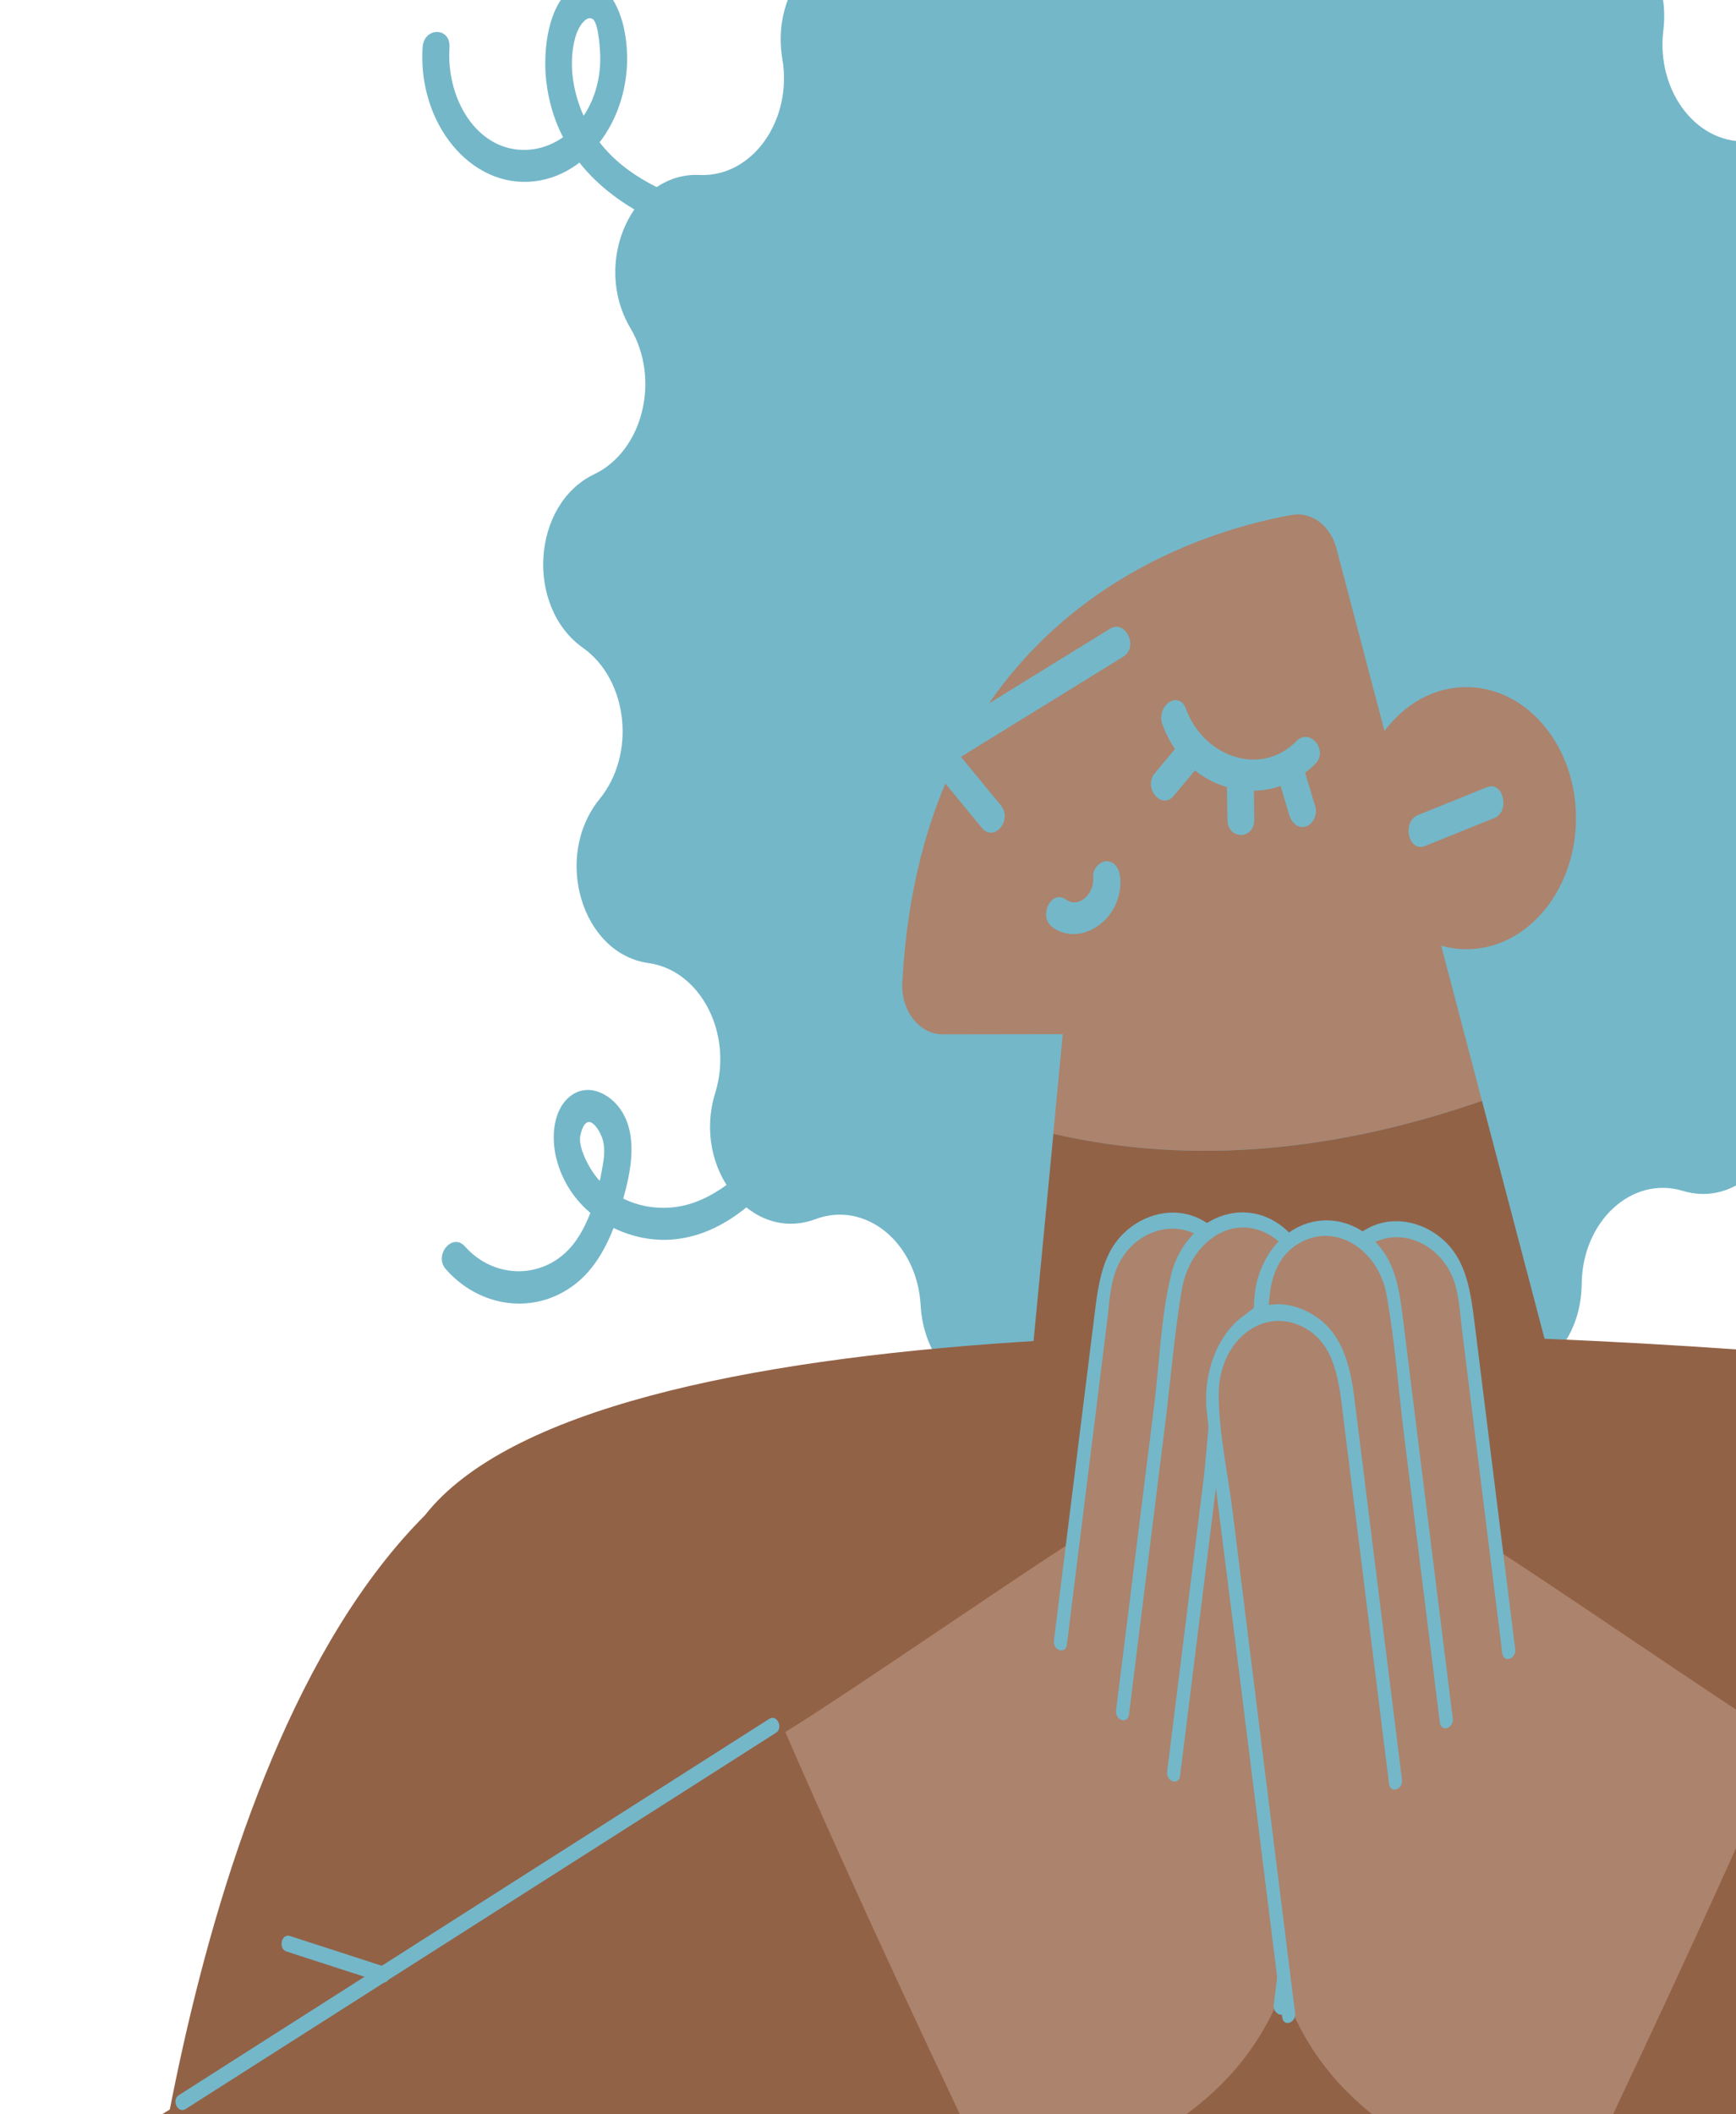 <svg width="248" height="302" viewBox="0 0 248 302" fill="none" xmlns="http://www.w3.org/2000/svg">
<path d="M203.616 -18.031C205.651 -9.406 213.916 -5.32 220.46 -9.707C228.851 -15.348 238.982 -7.025 237.619 4.358C236.549 13.233 242.695 20.98 250.162 20.128C259.748 19.05 266.167 31.586 261.049 41.313C257.042 48.91 260.042 58.964 267.153 61.822C276.256 65.507 277.893 80.074 269.88 86.467C263.65 91.457 262.958 102.087 268.474 108.179C275.543 115.977 272.061 130.067 262.58 132.022C255.196 133.552 250.938 142.929 253.896 151.177C257.714 161.732 249.722 172.914 240.408 170.106C233.13 167.9 226.061 174.419 225.956 183.369C225.851 194.877 214.755 201.22 207.182 194.1C201.288 188.559 192.604 191.066 189.479 199.214C185.472 209.669 173.159 210.07 168.67 199.891C165.167 191.969 156.378 190.013 150.757 195.955C143.541 203.552 132.172 197.936 131.522 186.453C131.018 177.502 123.656 171.46 116.503 174.143C107.315 177.578 98.841 166.897 102.176 156.116C104.777 147.692 100.1 138.591 92.632 137.563C83.088 136.234 78.956 122.37 85.668 114.121C90.891 107.703 89.716 97.098 83.277 92.535C75.012 86.668 75.956 72.001 84.892 67.739C91.856 64.404 94.394 54.175 90.052 46.854C84.493 37.477 90.346 24.541 99.953 24.992C107.441 25.343 113.252 17.22 111.762 8.42C109.874 -2.863 119.628 -11.813 128.249 -6.749C134.983 -2.787 143.038 -7.401 144.695 -16.151C146.813 -27.358 158.77 -30.817 164.916 -21.992C169.719 -15.098 178.655 -15.399 183.123 -22.594C188.891 -31.77 200.994 -29.088 203.616 -18.031Z" fill="#74B7C9"/>
<path d="M321.921 252.542C314.055 219.648 289.828 196.181 261.279 193.774C195.939 188.233 84.368 186.227 60.686 216.464C52.945 226.342 68.74 208.391 60.686 216.464C24.46 252.742 18.817 340.744 18.817 340.744L103.435 340.041L339.101 340.844C340.401 332.821 330.647 289.096 321.921 252.542Z" fill="#926247"/>
<path d="M211.713 157.246L205.882 135.083C210.769 136.462 216.139 135.007 220.103 130.62C226.459 123.6 226.858 111.766 220.984 104.169C215.111 96.573 205.21 96.096 198.855 103.116C198.477 103.543 198.12 103.969 197.785 104.42L190.905 78.296C190.045 75.061 187.36 73.056 184.549 73.557C170.621 76.039 131.731 87.697 128.899 140.348C128.69 144.334 131.312 147.744 134.668 147.744L151.826 147.719L150.463 161.959C171.145 166.698 191.744 164.116 211.713 157.246Z" fill="#AC836C"/>
<path d="M211.713 157.246C191.764 164.141 171.145 166.698 150.483 161.96L146.414 204.506C144.358 225.942 154.805 246.651 171.9 253.596C172.697 253.922 173.515 254.223 174.333 254.524C203.951 264.803 231.073 230.781 221.802 195.606L211.713 157.246Z" fill="#926247"/>
<path d="M158.58 89.803C150.106 95.043 141.611 100.258 133.136 105.498C132.025 106.175 131.92 108.105 132.738 109.108C135.255 112.167 137.751 115.201 140.268 118.259C142.009 120.365 144.715 117.131 142.974 115.025C140.457 111.967 137.961 108.933 135.444 105.874C135.318 107.078 135.192 108.281 135.045 109.484C143.52 104.244 152.015 99.03 160.489 93.79C162.713 92.411 160.762 88.449 158.58 89.803Z" fill="#74B7C9"/>
<path d="M156.168 125.305C156.399 127.662 154.091 129.818 152.287 128.489C150.169 126.96 148.239 130.921 150.358 132.451C154.448 135.434 160.573 131.172 160.028 125.305C159.902 124.077 159.231 123.024 158.098 123.024C157.154 122.999 156.063 124.052 156.168 125.305Z" fill="#74B7C9"/>
<path d="M212.426 112.444C209.133 113.773 205.84 115.101 202.546 116.43C200.218 117.383 201.225 121.795 203.574 120.843C206.867 119.514 210.161 118.185 213.454 116.856C215.782 115.929 214.775 111.491 212.426 112.444Z" fill="#74B7C9"/>
<path d="M166.069 103.518C169.739 113.421 181.192 115.953 187.926 109.084C189.813 107.153 187.087 103.919 185.22 105.849C180.185 110.989 172.005 108.231 169.404 101.211C168.397 98.503 165.083 100.835 166.069 103.518Z" fill="#74B7C9"/>
<path d="M169.216 105.347C167.81 107.052 166.384 108.732 164.979 110.436C163.238 112.517 165.944 115.777 167.685 113.671C169.09 111.966 170.516 110.286 171.922 108.581C173.684 106.5 170.978 103.266 169.216 105.347Z" fill="#74B7C9"/>
<path d="M175.278 111.967C175.299 113.672 175.32 115.352 175.341 117.057C175.362 120.015 179.221 120.015 179.179 117.057C179.158 115.352 179.137 113.672 179.116 111.967C179.074 109.034 175.236 109.009 175.278 111.967Z" fill="#74B7C9"/>
<path d="M182.829 111.916C183.29 113.42 183.731 114.95 184.192 116.454C184.549 117.607 185.493 118.41 186.562 118.059C187.506 117.758 188.262 116.404 187.905 115.225C187.443 113.721 187.003 112.192 186.542 110.688C186.185 109.509 185.241 108.732 184.171 109.083C183.227 109.409 182.493 110.763 182.829 111.916Z" fill="#74B7C9"/>
<path d="M196.044 280.346C196.044 284.733 193.065 288.319 189.374 288.319C185.703 288.319 182.703 284.758 182.703 280.346C182.703 275.958 185.682 272.373 189.374 272.373C193.065 272.373 196.044 275.933 196.044 280.346Z" fill="#74B7C9"/>
<path d="M99.512 255.174C78.137 268.287 56.763 281.399 35.367 294.512C30.459 297.52 25.55 300.529 20.642 303.538C12.587 308.502 6.043 315.045 2.498 325.325C-0.649 334.426 -1.026 346.987 2.54 356.062C6.231 365.464 12.335 374.089 20.747 377.749C28.739 381.209 38.597 382.513 46.464 377.699C59.867 369.476 73.292 361.252 86.696 353.004C105.973 341.17 125.25 329.361 144.527 317.527C133.493 294.361 122.544 271.12 112.202 247.402C107.965 250.01 103.728 252.592 99.512 255.174Z" fill="#926247"/>
<path d="M165.545 304.641C173.6 299.702 180.144 293.158 183.689 282.879C186.836 273.778 187.213 261.217 183.647 252.141C179.955 242.739 173.851 234.114 165.44 230.454C157.448 226.994 164.433 213.23 156.567 218.068C147.38 223.71 121.369 241.786 112.182 247.402C122.523 271.145 133.452 294.386 144.506 317.527C146.604 316.249 148.722 314.945 150.82 313.666C155.728 310.658 160.637 307.649 165.545 304.641Z" fill="#AC836C"/>
<path d="M169.152 248.582C171.69 228.249 174.228 207.891 176.766 187.558C177.5 181.641 173.934 175.122 168.774 174.445C163.635 173.768 158.601 177.654 157.804 183.997C155.266 204.331 152.728 224.689 150.19 245.022C149.455 250.939 153.021 257.457 158.181 258.134C163.321 258.836 168.355 254.925 169.152 248.582Z" fill="#AC836C"/>
<path d="M170.075 248.881C171.984 233.512 173.914 218.118 175.823 202.749C176.955 193.623 181.025 179.232 171.564 174.193C168.229 172.413 164.118 173.14 161.16 175.597C157.489 178.63 156.923 183.194 156.315 188.158C154.406 203.552 152.476 218.921 150.567 234.314C150.379 235.769 152.245 236.37 152.413 234.916C153.965 222.506 155.497 210.095 157.049 197.685C157.427 194.701 157.783 191.718 158.161 188.759C158.496 186.077 158.58 183.143 159.734 180.711C162.104 175.747 168.061 173.867 172.047 177.126C176.808 181.037 175.843 187.28 175.109 193.172C174.375 199.114 173.62 205.081 172.886 211.023C171.334 223.433 169.802 235.819 168.25 248.229C168.04 249.734 169.886 250.335 170.075 248.881Z" fill="#74B7C9"/>
<path d="M173.746 287.167C178.088 253.997 182.43 220.802 186.772 187.632C187.548 181.716 184.024 175.172 178.843 174.445C173.704 173.718 168.649 177.579 167.81 183.922C163.468 217.092 159.126 250.286 154.784 283.456C154.008 289.373 157.532 295.917 162.713 296.644C167.852 297.371 172.907 293.51 173.746 287.167Z" fill="#AC836C"/>
<path d="M179.535 254.398C181.129 241.561 182.745 228.724 184.339 215.913C185.136 209.494 185.933 203.076 186.73 196.658C187.296 192.045 188.66 186.855 187.506 182.217C185.702 174.946 179.304 171.336 173.473 174.118C170.536 175.522 168.208 178.431 167.306 182.066C165.859 187.908 165.649 194.577 164.894 200.619C163.069 215.186 161.265 229.727 159.44 244.294C159.251 245.748 161.118 246.35 161.286 244.896C163.006 231.081 164.726 217.267 166.446 203.452C167.243 197.059 167.768 190.54 168.837 184.197C169.865 178.105 175.088 173.767 180.29 175.873C186.52 178.406 186.101 186.078 185.304 192.32C184.465 198.989 183.647 205.659 182.807 212.302C181.087 226.117 179.367 239.931 177.647 253.771C177.501 255.225 179.346 255.852 179.535 254.398Z" fill="#74B7C9"/>
<path d="M174.816 195.931C171.732 220.652 168.649 245.372 165.565 270.093C164.831 276.01 168.397 282.528 173.557 283.205C178.696 283.882 183.731 279.996 184.528 273.653C187.611 248.932 190.695 224.212 193.778 199.491C194.512 193.574 190.947 187.056 185.786 186.379C180.647 185.702 175.613 189.588 174.816 195.931Z" fill="#AC836C"/>
<path d="M183.835 286.965C187.255 259.612 190.653 232.259 194.072 204.906C194.722 199.766 195.498 194.952 192.834 190.389C190.401 186.227 186.311 184.397 182.157 185.475C172.466 187.982 173.075 202.148 171.921 211.424C170.201 225.289 168.46 239.154 166.74 253.043C166.551 254.497 168.418 255.099 168.586 253.645C169.865 243.315 171.166 232.986 172.445 222.656C173.138 217.015 173.851 211.374 174.543 205.758C175.109 201.195 175.005 194.852 177.627 191.217C181.57 185.776 188.891 186.403 191.806 192.821C194.093 197.886 192.121 204.881 191.45 210.246C189.918 222.531 188.387 234.841 186.856 247.126C185.22 260.189 183.605 273.276 181.969 286.338C181.801 287.792 183.647 288.419 183.835 286.965Z" fill="#74B7C9"/>
<path d="M267.489 256.354C288.864 269.466 310.238 282.579 331.634 295.691C336.542 298.7 341.451 301.708 346.359 304.717C354.414 309.656 360.958 316.2 364.503 326.479C367.65 335.58 368.027 348.141 364.461 357.217C360.77 366.619 354.666 375.268 346.254 378.904C338.262 382.364 328.404 383.667 320.538 378.854C307.134 370.63 293.709 362.407 280.306 354.158C261.029 342.324 241.752 330.516 222.475 318.682C233.508 295.516 244.457 272.274 254.799 248.557C259.036 251.164 263.273 253.772 267.489 256.354Z" fill="#926247"/>
<path d="M201.456 305.795C193.402 300.856 186.857 294.312 183.312 284.033C180.166 274.932 179.788 262.371 183.354 253.295C187.046 243.893 193.15 235.244 201.561 231.608C209.553 228.148 202.568 214.384 210.434 219.223C219.622 224.864 245.632 242.941 254.82 248.582C244.478 272.325 233.55 295.566 222.495 318.707C220.398 317.428 218.279 316.125 216.182 314.846C211.273 311.837 206.365 308.829 201.456 305.795Z" fill="#AC836C"/>
<path d="M197.848 249.76C195.31 229.427 192.772 209.069 190.233 188.736C189.499 182.819 193.065 176.3 198.225 175.623C203.364 174.946 208.399 178.832 209.196 185.175C211.734 205.508 214.272 225.867 216.81 246.2C217.544 252.117 213.978 258.635 208.818 259.312C203.679 259.989 198.645 256.103 197.848 249.76Z" fill="#AC836C"/>
<path d="M198.771 249.46C197.218 237.049 195.687 224.664 194.135 212.254C193.401 206.312 192.646 200.345 191.912 194.403C191.177 188.511 190.191 182.268 194.974 178.357C198.959 175.072 204.896 176.978 207.287 181.942C208.441 184.324 208.525 187.307 208.86 189.99C209.238 192.974 209.594 195.957 209.972 198.915C211.524 211.326 213.055 223.736 214.608 236.147C214.796 237.601 216.642 236.974 216.453 235.545C214.545 220.151 212.615 204.782 210.706 189.388C210.077 184.424 209.531 179.861 205.861 176.827C202.903 174.37 198.792 173.643 195.456 175.423C185.975 180.463 190.066 194.829 191.198 203.98C193.107 219.349 195.037 234.743 196.946 250.112C197.093 251.516 198.959 250.889 198.771 249.46Z" fill="#74B7C9"/>
<path d="M193.254 288.346C188.912 255.177 184.57 221.982 180.228 188.812C179.452 182.895 182.976 176.352 188.157 175.625C193.296 174.898 198.351 178.759 199.191 185.102C203.533 218.271 207.875 251.466 212.217 284.636C212.993 290.553 209.469 297.096 204.288 297.824C199.149 298.551 194.093 294.69 193.254 288.346Z" fill="#AC836C"/>
<path d="M189.311 254.95C187.591 241.136 185.871 227.321 184.151 213.482C183.354 207.063 182.557 200.645 181.76 194.227C180.963 187.808 180.186 179.685 186.689 177.053C191.576 175.072 196.967 178.958 198.058 184.85C199.233 191.318 199.736 198.063 200.533 204.606C202.253 218.421 203.973 232.235 205.693 246.05C205.882 247.504 207.728 246.877 207.539 245.448C205.945 232.611 204.33 219.775 202.736 206.963C201.939 200.545 201.142 194.126 200.344 187.708C199.82 183.571 199.149 179.986 196.317 177.228C191.367 172.389 183.857 173.693 180.564 180.337C178.592 184.323 179.054 188.235 179.599 192.597C180.396 199.015 181.193 205.434 181.99 211.852C183.815 226.419 185.619 240.96 187.444 255.527C187.633 257.031 189.5 256.404 189.311 254.95Z" fill="#74B7C9"/>
<path d="M192.185 197.111C195.269 221.831 198.352 246.552 201.435 271.273C202.17 277.19 198.604 283.708 193.444 284.385C188.304 285.062 183.27 281.176 182.473 274.833C179.39 250.112 176.306 225.392 173.223 200.671C172.489 194.754 176.054 188.236 181.215 187.559C186.354 186.882 191.388 190.768 192.185 197.111Z" fill="#AC836C"/>
<path d="M185.011 287.519C182.032 263.676 179.053 239.808 176.096 215.965C175.424 210.524 174.103 204.657 174.103 199.167C174.082 191.821 180.039 186.756 185.808 189.389C190.884 191.721 191.282 197.437 191.975 203.028C192.646 208.443 193.317 213.859 194.009 219.274C195.478 231.108 196.967 242.942 198.435 254.801C198.624 256.255 200.47 255.628 200.281 254.199C198.75 241.989 197.24 229.779 195.708 217.544C194.974 211.602 194.219 205.66 193.485 199.718C192.835 194.579 191.576 190.141 187.423 187.709C178.927 182.745 171.229 191.695 172.425 201.95C173.998 215.338 175.76 228.676 177.417 242.039C179.326 257.408 181.256 272.752 183.165 288.121C183.332 289.6 185.199 288.973 185.011 287.519Z" fill="#74B7C9"/>
<path d="M26.515 301.257C51.141 285.563 75.788 269.868 100.414 254.173C103.896 251.942 107.378 249.735 110.86 247.504C111.95 246.802 110.985 244.821 109.895 245.523C85.269 261.218 60.622 276.913 35.996 292.608C32.514 294.839 29.032 297.045 25.55 299.277C24.438 299.979 25.424 301.959 26.515 301.257Z" fill="#74B7C9"/>
<path d="M40.905 278.743C45.436 280.222 49.967 281.676 54.519 283.156C55.714 283.532 56.218 281.325 55.022 280.949C50.491 279.47 45.961 278.016 41.409 276.537C40.213 276.136 39.71 278.342 40.905 278.743Z" fill="#74B7C9"/>
<path d="M60.37 6.766C59.678 17.597 67.229 26.974 76.375 25.896C85.311 24.818 91.394 14.313 89.108 3.908C88.268 0.122 85.605 -4.34 81.955 -1.883C78.305 0.574 77.529 7.117 78.032 11.555C79.438 23.84 89.003 30.133 98.064 33.342C100.435 34.195 101.441 29.757 99.092 28.93C93.428 26.924 87.366 23.965 84.01 17.823C82.332 14.739 81.325 10.803 81.829 7.092C81.934 6.365 82.081 5.613 82.311 4.936C82.563 4.109 83.633 2.128 84.64 2.705C85.562 3.231 85.751 7.494 85.751 8.296C85.793 15.717 80.759 21.609 74.55 21.408C68.069 21.208 63.747 14.188 64.209 6.766C64.398 3.833 60.559 3.833 60.37 6.766Z" fill="#74B7C9"/>
<path d="M63.706 181.314C68.593 186.83 76.354 187.858 82.081 183.495C85.206 181.113 87.094 177.353 88.395 173.316C89.695 169.179 91.289 163.613 89.213 159.426C87.765 156.493 84.367 154.588 81.724 156.393C79.039 158.223 78.662 162.36 79.501 165.569C81.556 173.517 89.276 177.478 95.757 177.077C104.966 176.5 111.93 168.176 116.901 159.652C118.306 157.22 114.992 154.939 113.587 157.346C109.958 163.563 105.259 169.681 98.967 171.837C93.848 173.592 87.136 172.063 84.074 166.421C83.507 165.368 82.605 163.463 82.92 162.134C83.843 158.198 85.773 161.507 86.129 162.886C86.465 164.19 86.297 165.394 86.066 166.697C85.437 170.458 84.178 174.795 81.955 177.654C77.907 182.843 70.628 182.818 66.412 178.03C64.629 176.024 61.902 179.283 63.706 181.314Z" fill="#74B7C9"/>
<path d="M223.858 1.601C220.376 -5.018 220.859 -14.22 225.872 -19.61C230.193 -24.248 240.534 -26.404 244.016 -19.159C245.191 -16.702 244.331 -13.367 241.52 -14.094C239.338 -14.671 238.353 -17.353 238.185 -19.785C237.912 -23.596 239.129 -27.558 240.744 -30.767C244.016 -37.235 249.785 -41.673 256.077 -42.4C258.511 -42.676 258.532 -47.264 256.077 -46.988C248.379 -46.136 241.436 -41.046 237.43 -33.098C234.073 -26.454 231.787 -13.392 239.779 -9.957C242.59 -8.754 245.967 -9.531 247.603 -12.715C249.659 -16.677 248.106 -21.515 245.338 -24.323C239.443 -30.24 230.067 -29.288 224.215 -23.897C217.146 -17.378 215.887 -4.943 220.544 3.907C221.865 6.414 225.18 4.108 223.858 1.601Z" fill="#74B7C9"/>
</svg>
